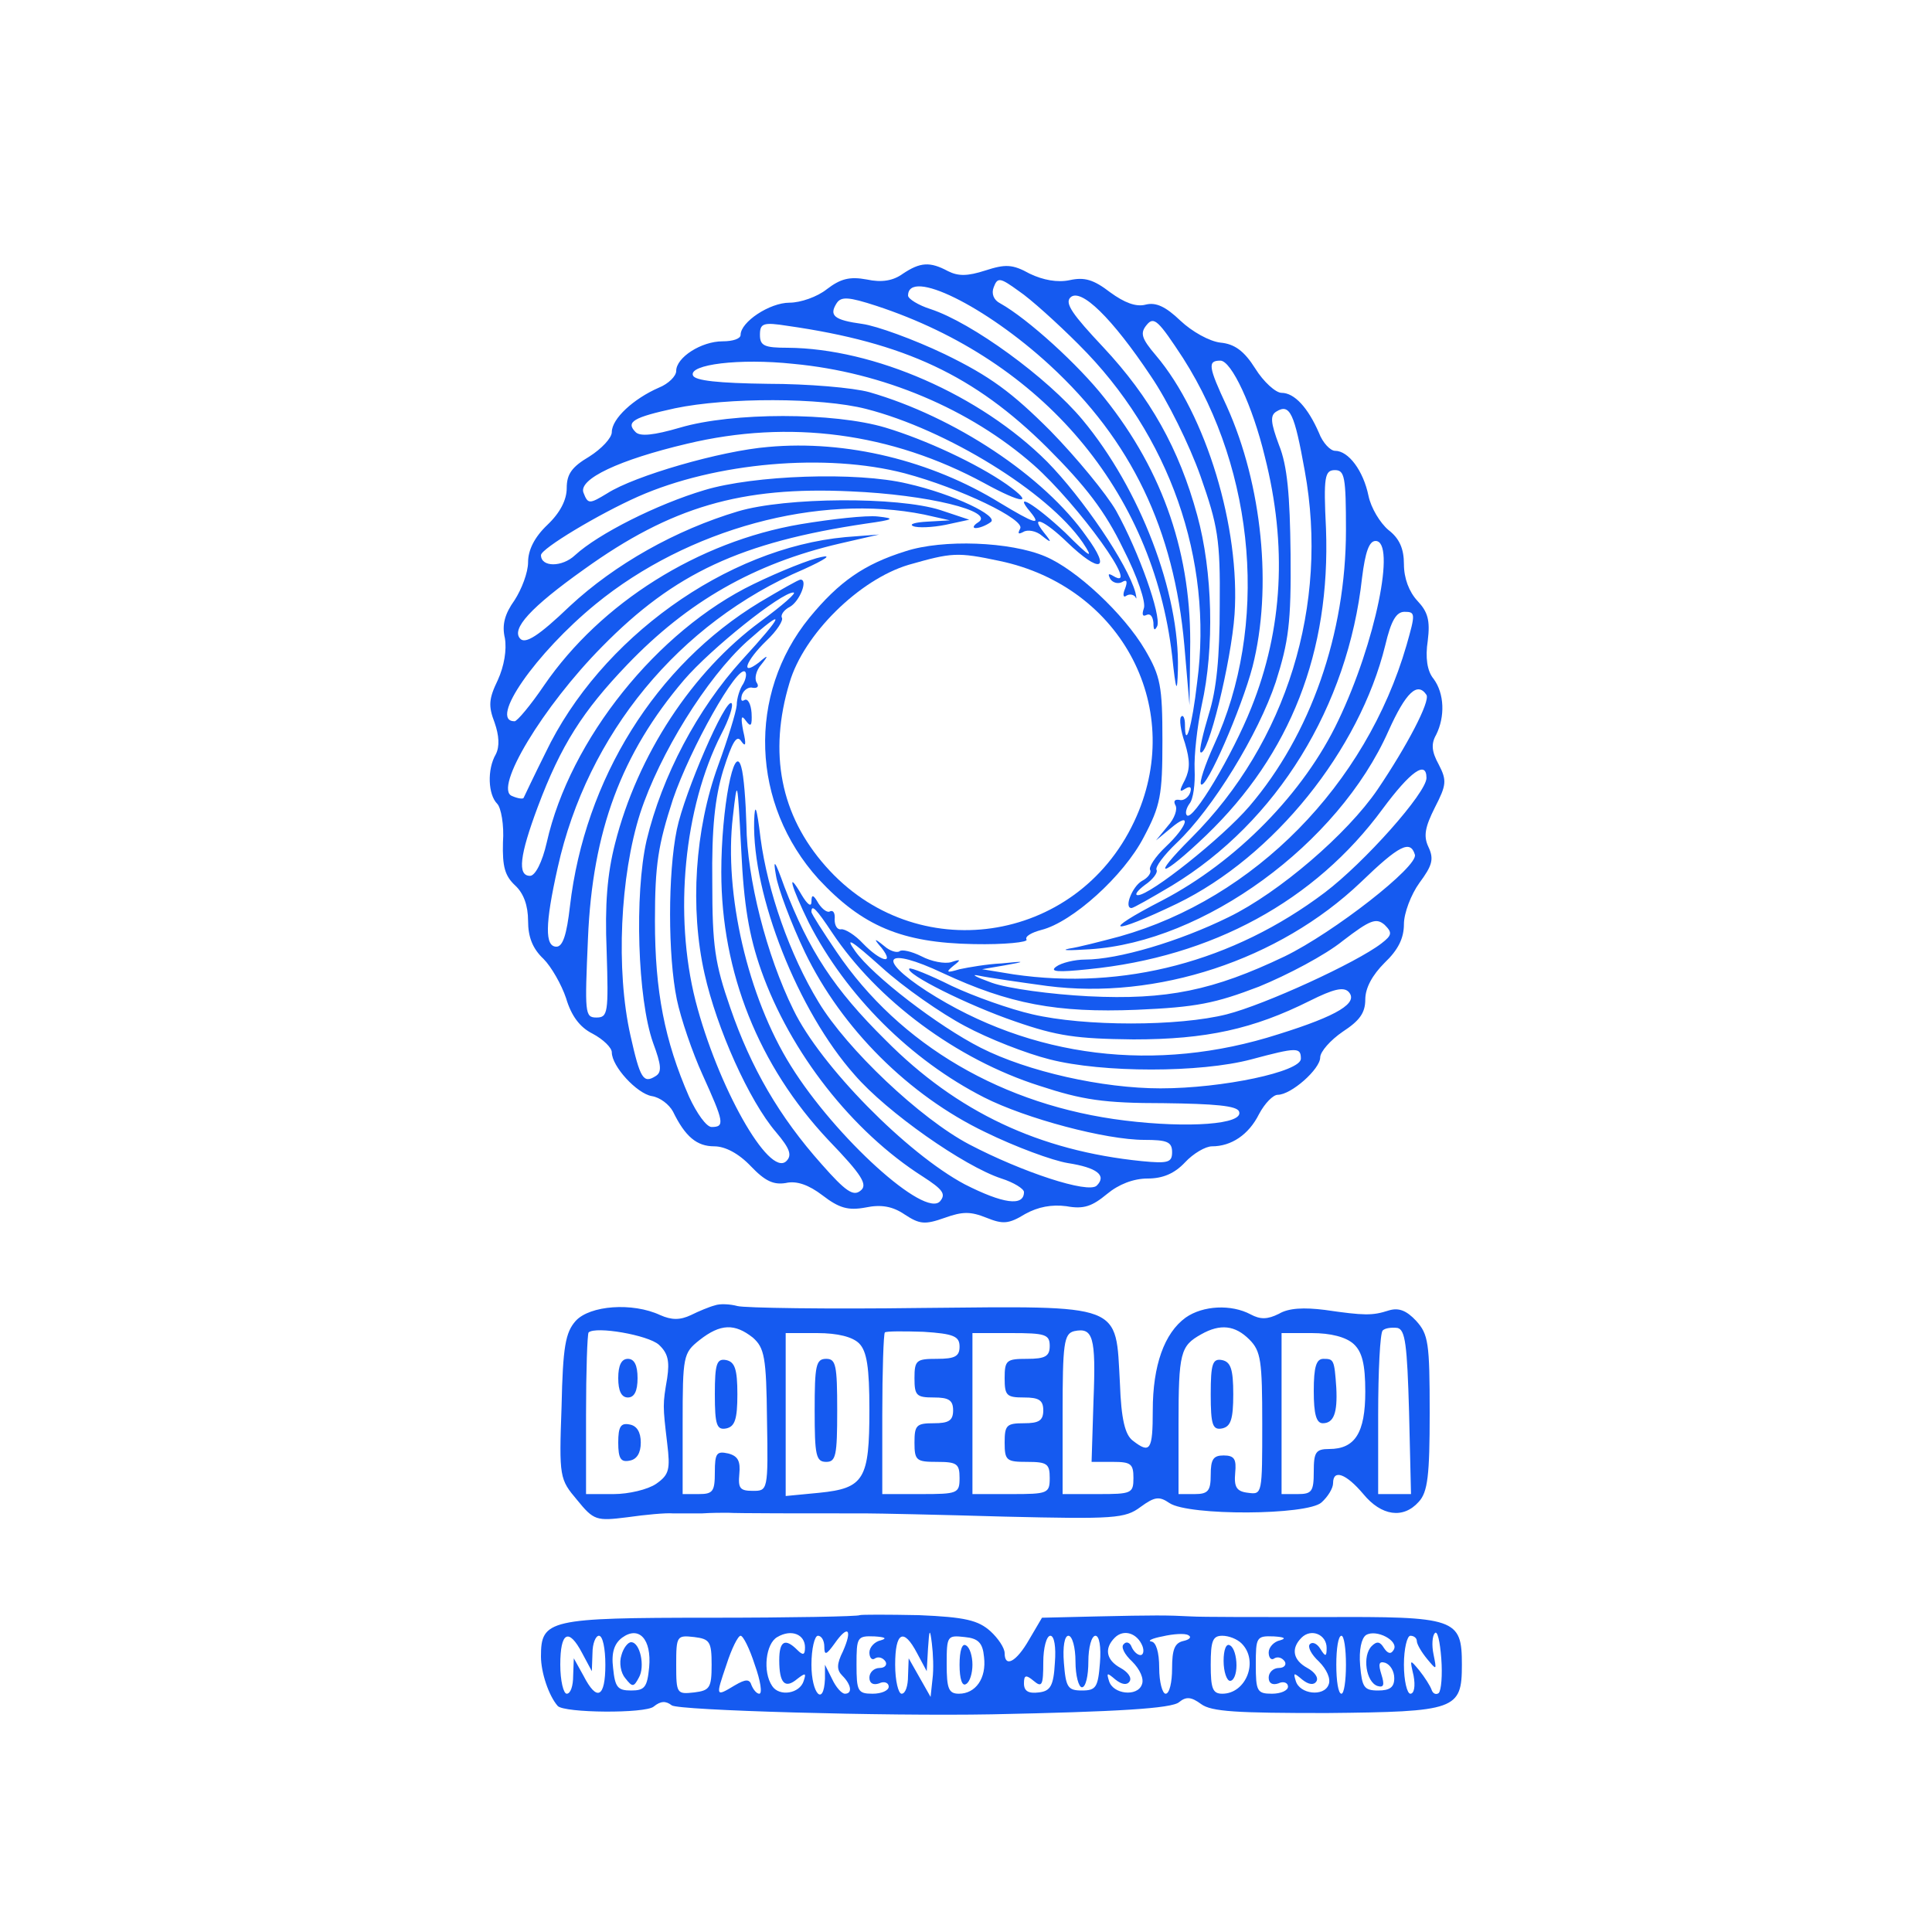 <?xml version="1.0" standalone="no"?>
<!DOCTYPE svg PUBLIC "-//W3C//DTD SVG 20010904//EN"
 "http://www.w3.org/TR/2001/REC-SVG-20010904/DTD/svg10.dtd">
<svg version="1.0" xmlns="http://www.w3.org/2000/svg"
 width="300pt" height="300pt" viewBox="0 0 300 300"
 preserveAspectRatio="xMidYMid meet">
<g transform="translate(0,300) scale(0.1,-0.1)"
   fill="#155af0" stroke="none">
<path d="M1402 2575 c-15 -11 -33 -14 -56 -9 -27 5 -41 1 -62 -15 -15 -12 -41
-21 -58 -21 -31 0 -76 -30 -76 -50 0 -6 -12 -10 -28 -10 -33 0 -72 -25 -72
-46 0 -8 -12 -20 -27 -26 -39 -17 -73 -48 -73 -69 0 -9 -16 -26 -35 -38 -27
-16 -35 -27 -35 -49 0 -18 -10 -38 -30 -57 -20 -19 -30 -39 -30 -58 0 -16 -10
-42 -21 -59 -15 -21 -20 -38 -15 -59 3 -18 -1 -43 -11 -65 -14 -29 -15 -40 -5
-66 7 -20 8 -37 2 -49 -14 -24 -12 -63 2 -77 6 -6 11 -33 9 -60 -1 -38 3 -52
19 -67 13 -12 20 -31 20 -55 0 -25 7 -43 24 -59 12 -12 28 -40 35 -61 8 -27
21 -45 41 -55 17 -9 30 -22 30 -29 0 -22 39 -64 62 -68 13 -2 27 -13 33 -24
19 -39 37 -54 64 -54 17 0 38 -11 57 -31 22 -23 35 -29 54 -26 17 4 36 -3 57
-19 26 -20 40 -24 67 -19 24 5 42 2 61 -11 23 -15 31 -16 62 -5 28 10 40 10
65 0 25 -10 34 -10 60 6 20 11 41 15 64 12 27 -5 40 0 63 19 18 15 41 24 63
24 24 0 42 8 58 25 13 14 32 25 42 25 30 0 57 18 73 50 9 17 22 30 29 30 21 0
66 40 66 58 0 9 16 27 35 40 26 17 35 29 35 50 0 18 11 38 30 57 21 20 30 38
30 60 0 17 11 46 24 64 20 27 23 37 14 56 -8 17 -5 31 10 61 18 35 19 42 6 67
-11 20 -12 32 -4 46 14 28 13 64 -4 87 -10 12 -13 33 -9 59 4 32 0 45 -16 62
-13 14 -21 35 -21 57 0 24 -7 40 -24 53 -13 11 -27 34 -31 53 -8 39 -31 70
-52 70 -7 0 -19 12 -25 28 -17 39 -38 62 -58 62 -9 0 -28 17 -41 38 -17 27
-32 38 -54 40 -17 2 -44 17 -62 34 -23 22 -38 29 -54 25 -15 -4 -33 3 -55 19
-26 20 -40 24 -63 19 -19 -4 -41 0 -62 10 -27 15 -38 15 -69 5 -28 -9 -42 -9
-58 -1 -28 15 -43 14 -70 -4z m273 -110 c141 -140 209 -334 184 -524 -8 -70
-19 -106 -19 -66 0 10 -3 16 -6 12 -3 -3 -1 -21 6 -41 8 -27 8 -40 0 -57 -9
-17 -9 -20 0 -14 8 5 11 3 8 -6 -3 -8 -11 -13 -17 -11 -7 1 -9 -2 -6 -8 4 -6
-1 -21 -12 -33 l-18 -22 23 19 c33 28 27 4 -8 -29 -16 -15 -27 -32 -24 -36 2
-4 -3 -12 -13 -17 -15 -9 -28 -42 -16 -42 3 0 31 16 63 35 163 99 273 278 295
478 5 40 11 57 21 57 32 0 0 -158 -58 -279 -53 -112 -158 -219 -273 -279 -99
-51 -81 -55 23 -5 150 73 283 238 323 401 9 38 17 52 30 52 17 0 17 -3 3 -52
-63 -217 -236 -393 -445 -452 -30 -8 -65 -17 -79 -19 -14 -3 0 -3 32 -1 177
11 386 163 464 339 27 60 45 77 59 56 6 -10 -30 -79 -76 -147 -47 -69 -153
-160 -231 -198 -77 -38 -172 -66 -223 -66 -16 0 -37 -5 -45 -11 -11 -8 3 -9
50 -4 192 19 352 106 457 249 43 58 68 76 68 48 0 -23 -96 -131 -158 -178
-142 -107 -312 -152 -483 -127 l-49 8 35 6 c34 6 33 7 -5 3 -22 -1 -51 -6 -65
-9 -20 -6 -22 -5 -10 5 13 10 12 11 -3 6 -10 -3 -31 1 -46 9 -16 8 -31 11 -34
8 -4 -3 -15 0 -24 8 -16 13 -17 12 -4 -3 21 -27 -2 -21 -29 7 -12 13 -28 23
-34 22 -6 -1 -10 6 -10 15 1 10 -2 15 -7 13 -4 -3 -12 3 -18 12 -8 14 -11 15
-11 3 0 -9 -6 -5 -15 10 -25 43 -16 12 11 -43 58 -113 158 -213 272 -271 65
-33 189 -66 249 -66 35 0 43 -3 43 -19 0 -16 -6 -18 -47 -14 -159 16 -287 76
-398 188 -80 79 -119 139 -157 238 -15 42 -18 45 -13 17 3 -19 23 -73 45 -119
57 -118 161 -222 280 -279 47 -23 104 -44 128 -48 45 -7 61 -19 45 -35 -13
-13 -116 21 -198 64 -76 40 -190 148 -234 221 -45 74 -79 172 -90 254 -6 50
-9 57 -10 27 -3 -115 68 -295 156 -394 50 -58 170 -142 228 -161 19 -6 35 -16
35 -21 0 -23 -33 -18 -92 12 -90 48 -224 184 -266 271 -42 85 -72 204 -73 287
-1 36 -4 77 -8 90 -11 40 -31 -65 -31 -163 0 -156 58 -301 166 -416 53 -55 62
-70 50 -79 -11 -9 -23 -1 -60 41 -66 74 -110 150 -142 243 -24 69 -28 96 -28
195 -1 84 4 131 17 174 14 44 21 56 28 45 7 -10 8 -5 3 16 -4 21 -3 26 4 16 8
-11 10 -8 9 12 -1 14 -6 23 -11 20 -5 -3 -6 0 -4 8 3 8 11 13 17 11 7 -1 10 2
6 8 -4 6 -1 19 7 28 12 15 11 16 -4 3 -29 -22 -20 3 12 34 16 15 27 32 24 36
-2 4 3 12 13 17 15 9 28 42 16 42 -3 0 -31 -16 -63 -35 -162 -98 -272 -275
-295 -472 -5 -44 -11 -63 -21 -63 -18 0 -18 34 2 123 46 207 188 380 382 463
33 15 45 23 27 19 -16 -3 -64 -22 -105 -42 -149 -72 -285 -241 -321 -401 -7
-31 -18 -52 -26 -52 -20 0 -16 32 12 107 36 96 70 149 139 221 94 98 197 157
330 188 l61 14 -52 -4 c-185 -17 -381 -157 -466 -335 -18 -36 -33 -68 -34 -70
-1 -2 -9 -1 -18 3 -29 11 48 139 140 232 112 114 215 162 410 191 43 6 46 8
18 11 -18 2 -72 -4 -120 -12 -159 -27 -310 -122 -398 -250 -21 -31 -42 -56
-46 -56 -41 0 33 106 126 182 143 117 347 172 510 139 l40 -9 -35 -2 c-19 -1
-29 -4 -22 -7 7 -3 30 -2 50 2 l37 8 -45 15 c-66 21 -240 20 -314 -2 -97 -29
-191 -82 -261 -147 -49 -47 -69 -59 -77 -51 -15 15 16 49 99 108 135 97 244
129 414 121 119 -5 225 -31 198 -48 -8 -5 -9 -9 -4 -9 6 0 16 4 23 9 15 9 -58
44 -129 60 -79 19 -239 13 -315 -10 -74 -22 -165 -68 -201 -101 -20 -19 -53
-19 -53 0 0 10 90 64 151 91 120 53 292 68 414 36 86 -23 188 -72 179 -86 -4
-8 -3 -9 5 -5 6 4 20 2 29 -6 15 -12 16 -11 3 5 -23 29 1 19 36 -15 51 -49 69
-44 30 9 -66 94 -205 186 -337 224 -25 7 -96 13 -157 13 -78 1 -114 5 -117 13
-7 17 72 27 156 18 139 -13 274 -70 373 -157 69 -61 170 -201 123 -172 -7 4
-8 3 -4 -5 4 -6 12 -8 18 -5 8 5 9 1 5 -10 -4 -9 -3 -15 2 -11 5 3 11 2 14 -2
2 -5 2 -1 0 7 -12 44 -82 147 -137 203 -104 104 -269 176 -403 177 -36 0 -43
3 -43 20 0 18 5 20 43 14 182 -26 290 -77 403 -189 60 -60 90 -99 118 -157 22
-43 36 -84 32 -93 -3 -9 -2 -13 4 -10 6 3 10 -2 11 -12 0 -12 2 -13 6 -5 6 17
-28 114 -64 179 -15 26 -61 82 -102 124 -60 60 -94 85 -164 119 -48 23 -106
44 -128 47 -44 6 -52 13 -40 32 7 11 19 10 62 -4 258 -85 429 -287 459 -543 6
-57 8 -60 9 -22 3 120 -59 281 -148 388 -55 66 -172 151 -236 172 -19 6 -35
16 -35 21 0 43 120 -16 220 -108 127 -117 193 -255 209 -435 l8 -93 1 85 c3
147 -41 277 -133 392 -40 51 -119 123 -162 147 -10 5 -14 15 -10 25 6 16 10
15 39 -6 18 -12 60 -50 93 -83z m112 -49 c26 -38 60 -107 77 -155 27 -77 31
-98 30 -201 0 -81 -5 -131 -17 -169 -9 -30 -15 -56 -13 -59 11 -10 48 141 53
214 9 134 -44 310 -122 402 -23 27 -25 35 -14 48 11 13 18 6 56 -52 113 -177
133 -417 48 -601 -14 -31 -23 -58 -20 -61 8 -8 63 118 80 183 31 122 15 282
-40 404 -29 62 -30 71 -10 71 17 0 50 -70 69 -149 35 -138 28 -268 -21 -390
-29 -73 -91 -177 -100 -167 -3 3 -1 11 4 18 6 7 9 31 8 53 -1 22 4 67 11 100
20 89 17 208 -7 295 -28 103 -73 183 -146 261 -47 50 -60 68 -51 77 16 16 65
-32 125 -122z m-442 -51 c125 -32 282 -129 336 -207 18 -27 13 -25 -27 15 -47
44 -82 65 -54 32 18 -22 6 -18 -47 14 -107 66 -239 98 -360 87 -74 -6 -208
-45 -250 -72 -28 -17 -30 -17 -37 1 -8 21 55 51 161 76 159 38 317 17 461 -61
60 -33 80 -34 35 -2 -46 32 -125 69 -188 88 -80 24 -238 24 -319 0 -41 -12
-62 -14 -69 -7 -16 16 -3 23 61 37 81 17 227 17 297 -1z m681 -96 c38 -208
-28 -422 -176 -570 -66 -66 -47 -63 23 4 131 126 193 285 186 476 -4 81 -2 91
14 91 15 0 17 -11 17 -93 0 -161 -55 -318 -150 -429 -42 -49 -154 -138 -173
-138 -6 0 -1 7 11 16 12 8 20 19 18 23 -3 4 11 23 31 42 56 53 127 169 154
250 20 63 24 92 23 199 -1 91 -5 137 -18 169 -13 35 -14 46 -4 52 21 13 28 -3
44 -92z m-845 -234 c-106 -78 -191 -207 -226 -345 -12 -47 -16 -94 -13 -167 3
-96 2 -103 -16 -103 -18 0 -18 7 -13 123 7 167 52 287 149 401 42 49 151 136
170 136 6 0 -17 -20 -51 -45z m-29 -60 c-69 -76 -124 -180 -148 -280 -19 -84
-14 -246 10 -314 13 -35 14 -46 4 -52 -19 -12 -24 -4 -39 63 -23 102 -16 248
15 345 30 92 103 210 166 267 62 55 58 43 -8 -29z m2 -37 c-5 -7 -10 -22 -10
-33 -1 -11 -14 -53 -29 -94 -36 -99 -44 -221 -21 -323 19 -85 69 -197 111
-246 22 -26 25 -36 16 -45 -27 -26 -107 117 -141 249 -34 134 -18 300 40 414
12 23 19 44 16 48 -9 9 -73 -138 -85 -196 -14 -68 -14 -196 0 -264 6 -29 24
-82 40 -117 33 -73 35 -81 14 -81 -8 0 -23 21 -35 47 -38 87 -53 164 -53 273
0 88 5 118 28 189 27 79 100 209 112 198 3 -3 1 -12 -3 -19z m28 -445 c45
-127 141 -250 251 -320 31 -20 36 -27 27 -38 -23 -28 -163 99 -232 210 -67
107 -104 268 -90 387 7 61 7 60 13 -52 4 -85 12 -133 31 -187z m1015 180 c6
-18 -126 -121 -202 -158 -111 -53 -183 -68 -305 -62 -58 3 -125 12 -150 21
-25 9 -34 14 -20 11 14 -3 62 -10 106 -16 170 -22 360 40 487 161 60 58 77 66
84 43z m-905 -121 c70 -105 193 -197 322 -238 67 -22 100 -27 193 -27 79 -1
114 -4 117 -13 8 -20 -79 -26 -177 -14 -189 23 -350 117 -448 262 -21 31 -39
59 -39 62 0 13 8 4 32 -32z m853 -17 c-39 -30 -181 -95 -240 -110 -75 -19
-221 -19 -302 0 -35 8 -91 28 -125 44 -34 17 -64 29 -66 27 -7 -8 91 -57 164
-82 66 -23 96 -27 184 -28 113 0 186 16 274 60 36 18 52 22 60 14 16 -17 -16
-37 -109 -66 -190 -61 -384 -37 -546 67 -80 52 -64 70 25 28 103 -48 177 -62
301 -57 93 4 122 10 190 36 44 18 103 49 130 71 43 33 52 36 65 25 12 -12 12
-16 -5 -29z m-647 -128 c37 -20 96 -43 132 -52 82 -21 234 -21 313 0 71 19 77
19 77 1 0 -20 -121 -46 -218 -46 -90 0 -206 26 -279 63 -67 34 -168 112 -195
150 -17 24 -6 17 41 -25 34 -31 93 -72 129 -91z"/>
<path d="M1406 2144 c-64 -20 -103 -47 -149 -103 -97 -119 -91 -290 14 -406
68 -73 129 -99 241 -101 48 -1 85 3 82 7 -3 5 8 11 23 15 48 12 128 84 159
144 26 49 29 65 29 150 0 85 -3 100 -27 141 -33 56 -107 125 -155 145 -54 23
-159 27 -217 8z m146 -15 c191 -40 291 -232 209 -405 -90 -191 -340 -227 -479
-69 -70 79 -89 176 -56 285 22 75 108 160 185 183 67 19 75 20 141 6z"/>
<path d="M1110 973 c-8 -2 -25 -9 -37 -15 -17 -8 -30 -8 -48 0 -43 20 -109 15
-131 -9 -16 -18 -20 -40 -22 -133 -4 -110 -3 -113 24 -145 26 -32 30 -33 78
-27 28 4 60 7 71 6 11 0 31 0 45 0 14 1 32 1 40 1 13 -1 122 -1 215 -1 17 0
113 -2 215 -5 170 -4 187 -3 211 15 22 16 29 17 45 6 30 -20 214 -19 236 1 10
9 18 22 18 30 0 22 20 15 47 -17 28 -34 62 -39 86 -12 14 15 17 41 17 138 0
109 -2 122 -21 143 -15 16 -27 21 -43 16 -25 -8 -37 -8 -99 1 -32 4 -56 3 -71
-6 -18 -9 -29 -9 -44 -1 -30 16 -74 14 -101 -5 -33 -24 -51 -74 -51 -144 0
-62 -4 -68 -31 -47 -12 9 -18 33 -20 89 -7 125 8 120 -309 117 -146 -2 -274 0
-285 3 -11 3 -27 4 -35 1z m-87 -61 c14 -13 17 -25 13 -52 -7 -41 -7 -42 0
-101 5 -41 3 -49 -17 -63 -13 -9 -43 -16 -66 -16 l-43 0 0 123 c0 68 2 126 4
128 11 10 92 -4 109 -19z m146 11 c18 -16 21 -30 22 -128 2 -110 1 -110 -22
-110 -20 0 -23 4 -21 26 2 20 -2 28 -17 32 -18 4 -21 1 -21 -29 0 -30 -3 -34
-25 -34 l-25 0 0 109 c0 106 1 110 26 130 33 26 55 26 83 4z m321 -14 c0 -15
-7 -19 -35 -19 -32 0 -35 -2 -35 -30 0 -27 3 -30 30 -30 23 0 30 -4 30 -20 0
-16 -7 -20 -30 -20 -27 0 -30 -3 -30 -30 0 -28 3 -30 35 -30 31 0 35 -3 35
-25 0 -24 -3 -25 -60 -25 l-60 0 0 123 c0 68 2 126 4 128 2 2 29 2 60 1 47 -3
56 -7 56 -23z m208 -83 l-3 -96 33 0 c28 0 32 -3 32 -25 0 -24 -3 -25 -55 -25
l-55 0 0 124 c0 110 2 125 18 129 29 6 34 -8 30 -107z m242 94 c18 -18 20 -33
20 -131 0 -109 0 -110 -22 -107 -18 2 -22 9 -20 31 2 21 -1 27 -18 27 -16 0
-20 -6 -20 -30 0 -25 -4 -30 -25 -30 l-25 0 0 108 c0 112 3 122 35 140 30 17
53 14 75 -8z m248 -113 l3 -127 -26 0 -25 0 0 123 c0 68 3 127 7 131 4 4 14 5
23 4 12 -3 15 -25 18 -131z m-854 107 c12 -12 16 -37 16 -103 0 -108 -8 -122
-78 -129 l-52 -5 0 127 0 126 49 0 c32 0 55 -6 65 -16z m296 -4 c0 -16 -7 -20
-35 -20 -32 0 -35 -2 -35 -30 0 -27 3 -30 30 -30 23 0 30 -4 30 -20 0 -16 -7
-20 -30 -20 -27 0 -30 -3 -30 -30 0 -28 3 -30 35 -30 31 0 35 -3 35 -25 0 -24
-3 -25 -60 -25 l-60 0 0 125 0 125 60 0 c53 0 60 -2 60 -20z m472 3 c13 -12
18 -31 18 -74 0 -64 -16 -89 -56 -89 -21 0 -24 -5 -24 -35 0 -31 -3 -35 -25
-35 l-25 0 0 125 0 125 47 0 c29 0 53 -6 65 -17z"/>
<path d="M960 860 c0 -20 5 -30 15 -30 10 0 15 10 15 30 0 20 -5 30 -15 30
-10 0 -15 -10 -15 -30z"/>
<path d="M960 760 c0 -25 4 -31 18 -28 11 2 17 12 17 28 0 16 -6 26 -17 28
-14 3 -18 -3 -18 -28z"/>
<path d="M1110 835 c0 -48 3 -56 18 -53 13 3 17 14 17 53 0 39 -4 50 -17 53
-15 3 -18 -5 -18 -53z"/>
<path d="M1880 835 c0 -48 3 -56 18 -53 13 3 17 14 17 53 0 39 -4 50 -17 53
-15 3 -18 -5 -18 -53z"/>
<path d="M1265 810 c0 -70 2 -80 18 -80 15 0 17 10 17 80 0 70 -2 80 -17 80
-16 0 -18 -10 -18 -80z"/>
<path d="M2040 840 c0 -36 4 -50 14 -50 17 0 23 16 21 55 -3 44 -4 45 -20 45
-11 0 -15 -12 -15 -50z"/>
<path d="M1335 492 c-2 -2 -106 -4 -232 -4 -251 0 -263 -3 -263 -60 0 -25 12
-61 26 -77 10 -11 136 -12 149 -1 11 9 19 9 28 2 9 -8 333 -17 497 -14 194 4
280 9 291 19 11 9 19 8 34 -3 16 -12 56 -14 195 -14 201 2 210 5 210 75 0 72
-9 75 -216 74 -98 0 -190 0 -204 1 -38 2 -57 2 -148 0 l-84 -2 -20 -34 c-20
-35 -38 -44 -38 -21 0 8 -10 23 -22 34 -19 17 -39 22 -111 25 -49 1 -90 1 -92
0z m-327 -81 c-3 -31 -7 -36 -28 -36 -21 0 -25 5 -28 35 -3 24 2 38 14 47 26
19 46 -2 42 -46z m242 31 c0 -12 -3 -13 -12 -4 -19 19 -28 14 -28 -16 0 -36 9
-45 28 -29 13 10 14 9 10 -3 -6 -20 -38 -25 -49 -8 -15 22 -10 66 8 76 22 13
43 4 43 -16z m59 -6 c-10 -20 -10 -29 -1 -38 14 -14 16 -28 4 -28 -5 0 -14 10
-20 23 l-11 22 0 -22 c-2 -44 -21 -23 -21 22 0 25 5 45 10 45 6 0 10 -8 10
-17 0 -14 3 -13 16 5 21 30 28 22 13 -12z m139 -43 l-3 -28 -17 30 -17 30 -1
-27 c0 -16 -4 -28 -10 -28 -5 0 -10 20 -10 45 0 51 13 58 34 18 l15 -28 2 35
c2 31 3 32 6 8 2 -16 3 -40 1 -55z m326 51 c3 -8 1 -14 -3 -14 -5 0 -11 6 -14
13 -2 6 -8 9 -12 4 -5 -4 1 -16 13 -27 12 -12 19 -27 15 -36 -7 -19 -45 -15
-51 6 -4 13 -3 13 10 2 10 -8 18 -9 22 -3 4 6 -3 15 -14 21 -22 12 -26 30 -9
47 14 14 35 7 43 -13z m64 8 c-14 -3 -18 -13 -18 -43 0 -21 -4 -39 -10 -39 -5
0 -10 18 -10 40 0 25 -5 40 -12 41 -7 1 1 5 17 8 17 4 35 5 40 2 6 -3 2 -7 -7
-9z m222 -11 c0 -14 -2 -14 -10 -1 -5 8 -12 11 -16 7 -4 -4 2 -16 14 -27 12
-12 19 -27 15 -36 -7 -19 -45 -15 -51 6 -4 13 -3 13 10 2 10 -8 18 -9 22 -3 4
6 -3 15 -14 21 -22 12 -26 30 -9 47 15 15 39 5 39 -16z m104 -3 c-4 -7 -9 -6
-15 3 -6 10 -11 11 -19 3 -15 -15 -9 -56 9 -62 10 -3 11 2 6 18 -5 16 -4 21 6
18 8 -3 14 -13 14 -24 0 -14 -7 -19 -25 -19 -22 0 -25 5 -28 39 -2 24 2 42 9
47 16 10 52 -9 43 -23z m70 -67 c-4 -3 -9 -1 -11 5 -2 6 -11 20 -19 30 -15 18
-15 18 -9 -8 3 -16 1 -28 -5 -28 -5 0 -10 20 -10 45 0 25 5 45 10 45 6 0 10
-4 10 -8 0 -5 7 -17 16 -28 15 -18 15 -18 10 7 -3 14 -2 29 2 33 4 5 8 -13 10
-39 2 -26 0 -50 -4 -54z m-1330 62 l15 -28 1 28 c0 15 5 27 10 27 6 0 10 -20
10 -45 0 -51 -13 -58 -34 -17 l-15 27 -1 -27 c0 -16 -4 -28 -10 -28 -5 0 -10
20 -10 45 0 51 13 58 34 18z m201 -18 c0 -36 -3 -40 -27 -43 -27 -3 -28 -2
-28 43 0 45 1 46 28 43 24 -3 27 -7 27 -43z m67 0 c9 -25 12 -45 7 -45 -4 0
-9 6 -12 13 -3 10 -9 10 -26 0 -30 -18 -30 -18 -13 32 8 25 18 45 22 45 4 0
14 -20 22 -45z m196 38 c-10 -2 -18 -11 -18 -19 0 -8 4 -13 9 -9 5 3 12 1 16
-5 3 -5 -1 -10 -9 -10 -9 0 -16 -7 -16 -15 0 -9 6 -12 15 -9 8 4 15 1 15 -5 0
-6 -11 -11 -25 -11 -23 0 -25 4 -25 45 0 43 1 45 28 44 16 -1 20 -3 10 -6z
m160 -26 c4 -33 -13 -57 -39 -57 -16 0 -19 8 -19 46 0 44 1 45 28 42 21 -2 28
-9 30 -31z m110 -9 c-2 -36 -7 -44 -25 -46 -16 -2 -23 2 -23 14 0 13 3 14 15
4 13 -11 15 -7 15 29 0 22 5 41 11 41 6 0 9 -17 7 -42z m32 2 c0 -22 5 -40 10
-40 6 0 10 18 10 40 0 22 5 40 11 40 6 0 9 -17 7 -42 -3 -38 -6 -43 -28 -43
-22 0 -25 5 -28 43 -2 25 1 42 7 42 6 0 11 -18 11 -40z m258 28 c27 -27 7 -78
-30 -78 -15 0 -18 8 -18 45 0 37 3 45 18 45 10 0 23 -5 30 -12z m60 5 c-10 -2
-18 -11 -18 -19 0 -8 4 -13 9 -9 5 3 12 1 16 -5 3 -5 -1 -10 -9 -10 -9 0 -16
-7 -16 -15 0 -9 6 -12 15 -9 8 4 15 1 15 -5 0 -6 -11 -11 -25 -11 -23 0 -25 4
-25 45 0 43 1 45 28 44 16 -1 20 -3 10 -6z m102 -38 c0 -25 -3 -45 -7 -45 -5
0 -8 20 -8 45 0 25 3 45 8 45 4 0 7 -20 7 -45z"/>
<path d="M965 430 c-4 -12 -1 -28 6 -36 11 -14 13 -14 21 1 10 17 2 55 -12 55
-5 0 -12 -9 -15 -20z"/>
<path d="M1490 415 c0 -22 4 -34 10 -30 6 3 10 17 10 30 0 13 -4 27 -10 30 -6
4 -10 -8 -10 -30z"/>
<path d="M1900 421 c0 -17 5 -31 10 -31 6 0 10 11 10 24 0 14 -4 28 -10 31 -6
4 -10 -7 -10 -24z"/>
</g>
</svg>
